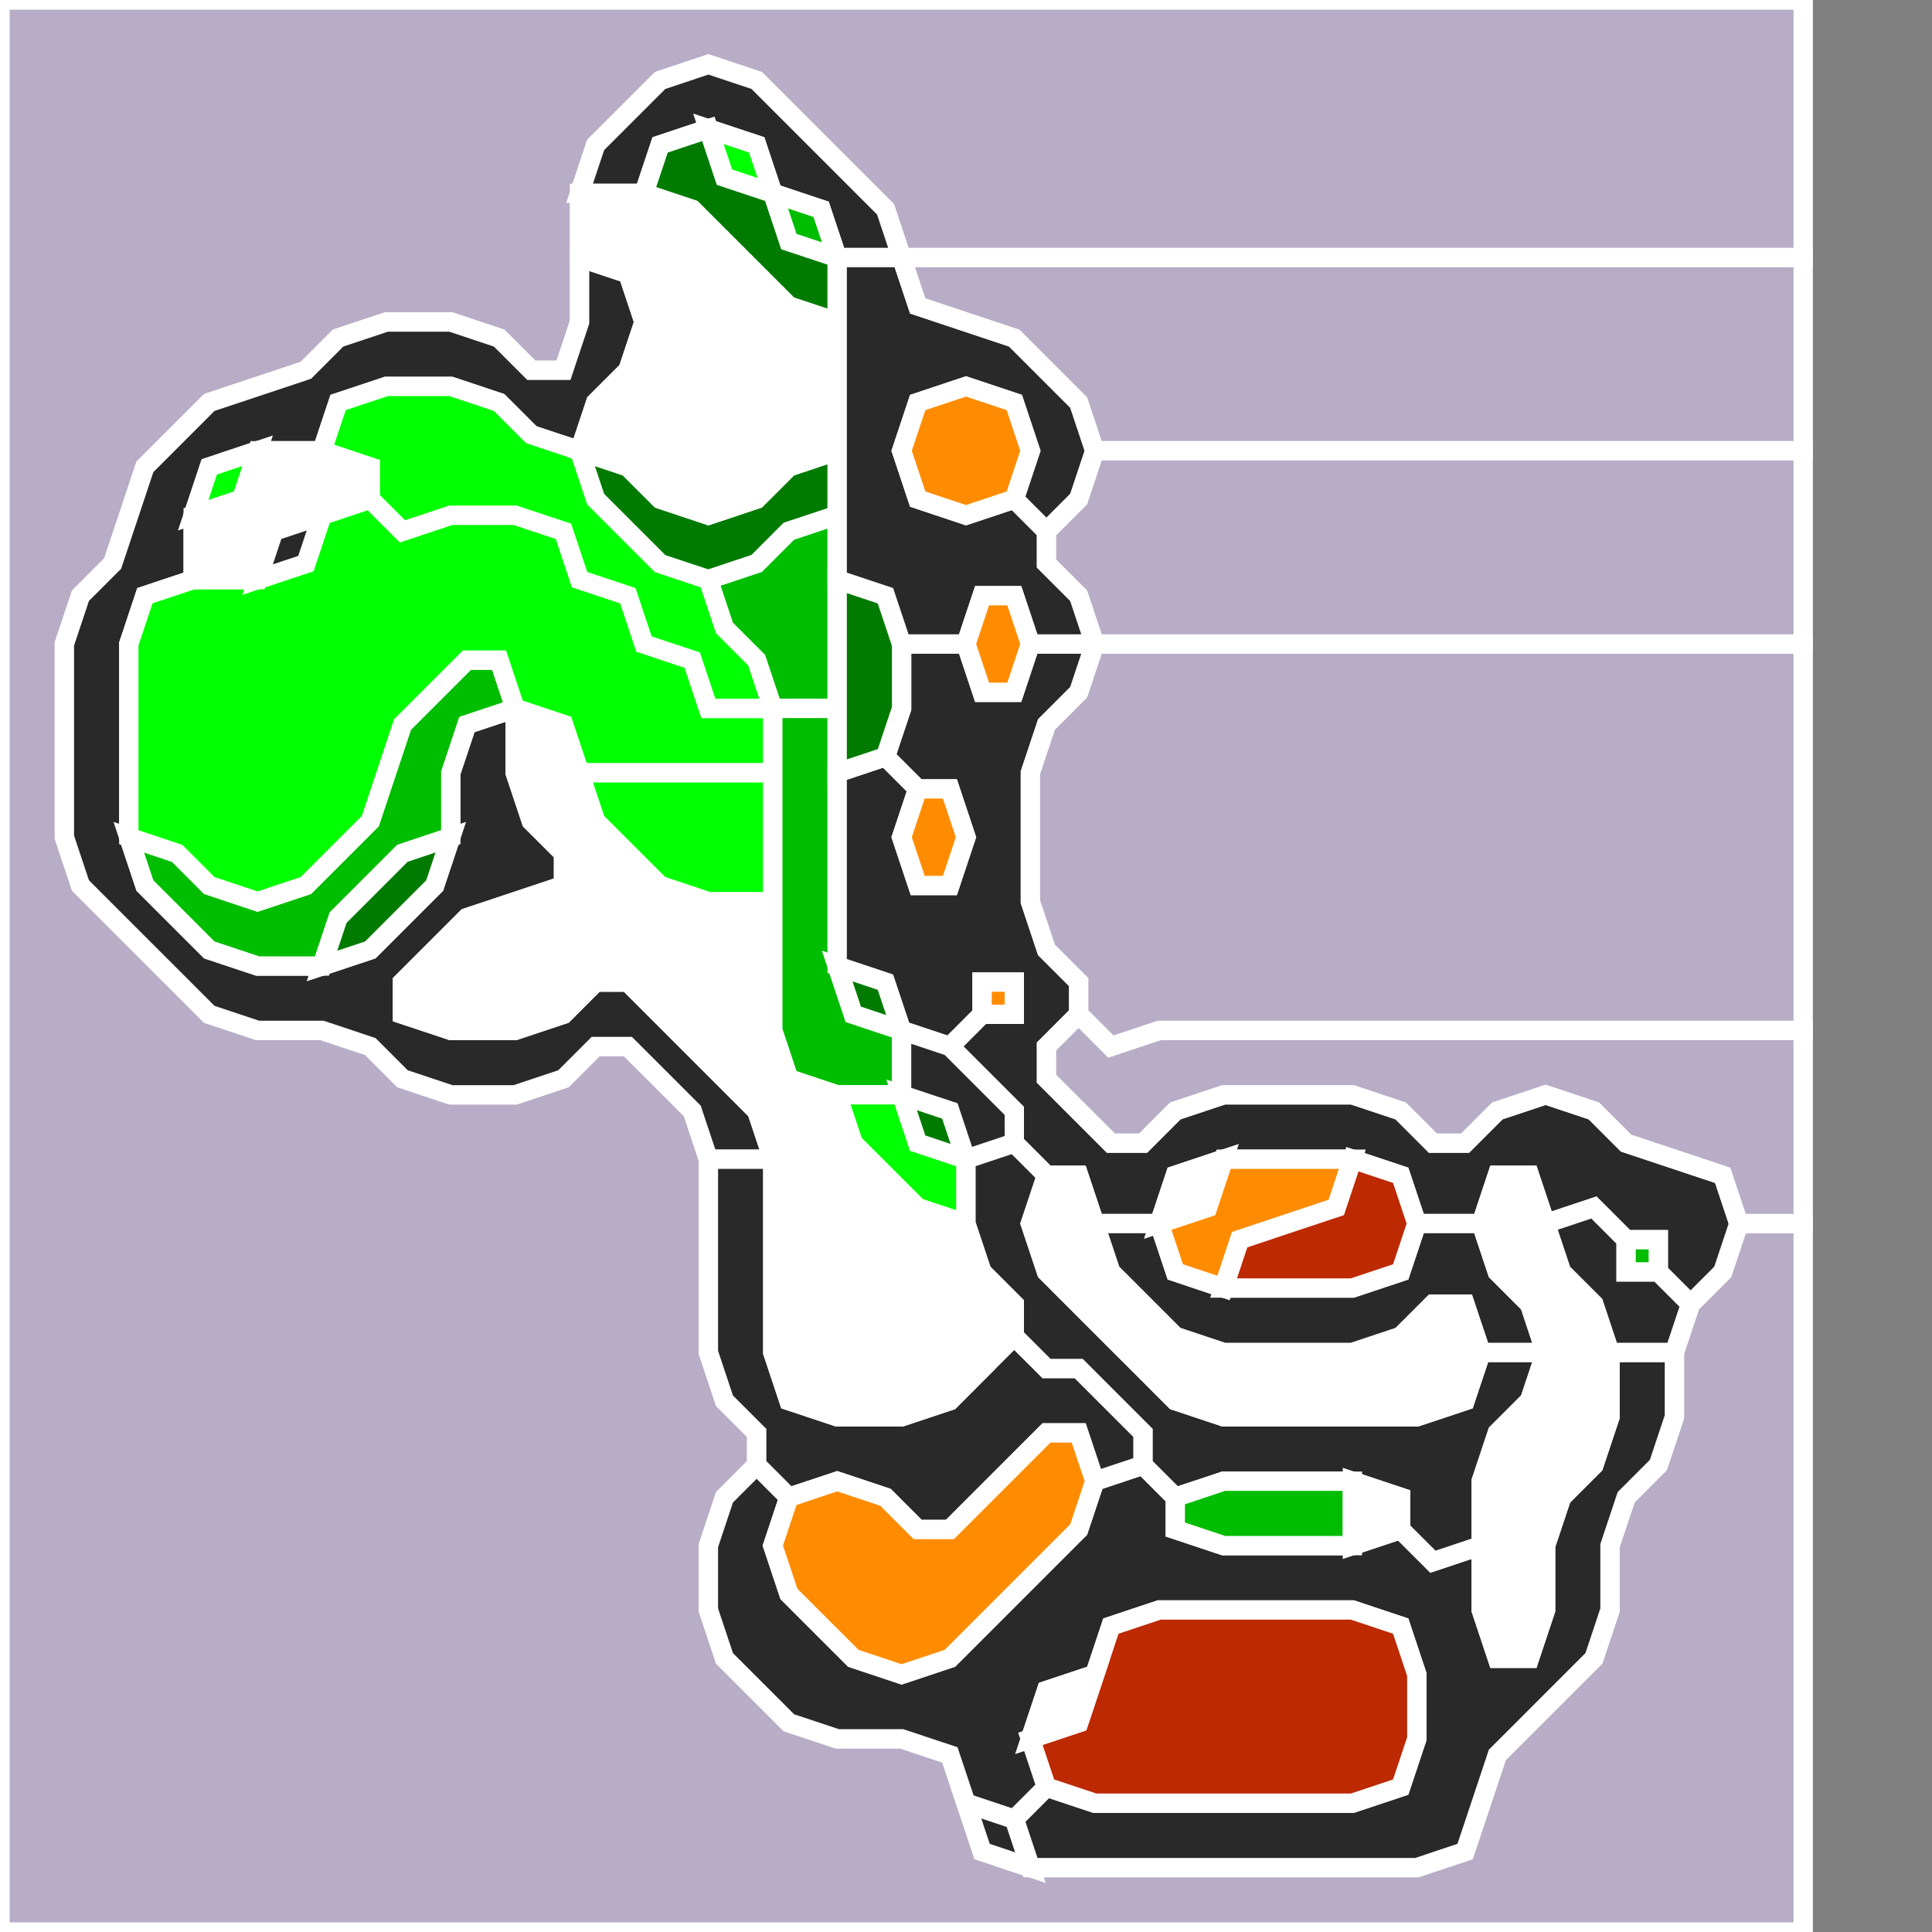 <?xml version="1.0" standalone="no" ?>
<!DOCTYPE svg PUBLIC "-//W3C//DTD SVG 1.1//EN" "http://www.w3.org/Graphics/SVG/1.1/DTD/svg11.dtd">
<svg width="100px" height="100px" xmlns="http://www.w3.org/2000/svg" version="1.1" >
	<rect width="100%" height="100%" fill="#808080" stroke="none"/>
	<path d="M0,100 1.667,100 3.333,100 5,100 6.667,100 8.333,100 10,100 11.667,100 13.333,100 15,100 16.667,100 18.333,100 20,100 21.667,100 23.333,100 25,100 26.667,100 28.333,100 30,100 31.667,100 33.333,100 35,100 36.667,100 38.333,100 40,100 41.667,100 43.333,100 45,100 46.667,100 48.333,100 50,100 51.667,100 53.333,100 55,100 56.667,100 58.333,100 60,100 61.667,100 63.333,100 65,100 66.667,100 68.333,100 70,100 71.667,100 73.333,100 75,100 76.667,100 78.333,100 80,100 81.667,100 83.333,100 85,100 86.667,100 88.333,100 90,100 91.667,100 93.333,100 93.333,98.333 93.333,96.667 93.333,95 93.333,93.333 93.333,91.667 93.333,90 93.333,88.333 93.333,86.667 93.333,85 93.333,83.333 93.333,81.667 93.333,80 93.333,78.333 93.333,76.667 93.333,75 93.333,73.333 93.333,71.667 93.333,70 93.333,68.333 93.333,66.667 93.333,65 93.333,63.333 90,63.333 89.167,65.833 87.5,67.5 86.667,70 86.667,73.333 85.833,75.833 84.167,77.5 83.333,80 83.333,83.333 82.5,85.833 80.833,87.5 79.167,89.167 77.5,90.833 76.667,93.333 75.833,95.833 73.333,96.667 70,96.667 66.667,96.667 63.333,96.667 60,96.667 56.667,96.667 53.333,96.667 50.833,95.833 50,93.333 49.167,90.833 46.667,90 43.333,90 40.833,89.167 39.167,87.5 37.5,85.833 36.667,83.333 36.667,80 37.5,77.5 39.167,75.833 39.167,74.167 37.5,72.5 36.667,70 36.667,66.667 36.667,63.333 36.667,60 35.833,57.5 34.167,55.833 32.5,54.167 30.833,54.167 29.167,55.833 26.667,56.667 23.333,56.667 20.833,55.833 19.167,54.167 16.667,53.333 13.333,53.333 10.833,52.5 9.167,50.833 7.5,49.167 5.833,47.5 4.167,45.833 3.333,43.333 3.333,40 3.333,36.667 3.333,33.333 4.167,30.833 5.833,29.167 6.667,26.667 7.5,24.167 9.167,22.5 10.833,20.833 13.333,20 15.833,19.167 17.5,17.5 20,16.667 23.333,16.667 25.833,17.5 27.5,19.167 29.167,19.167 30,16.667 30,13.333 30,10 30.833,7.5 32.5,5.833 34.167,4.167 36.667,3.333 39.167,4.167 40.833,5.833 42.5,7.5 44.167,9.167 45.833,10.833 46.667,13.333 50,13.333 53.333,13.333 56.667,13.333 60,13.333 63.333,13.333 66.667,13.333 70,13.333 73.333,13.333 76.667,13.333 80,13.333 83.333,13.333 86.667,13.333 90,13.333 93.333,13.333 93.333,11.667 93.333,10 93.333,8.333 93.333,6.667 93.333,5 93.333,3.333 93.333,1.667 93.333,0 91.667,0 90,0 88.333,0 86.667,0 85,0 83.333,0 81.667,0 80,0 78.333,0 76.667,0 75,0 73.333,0 71.667,0 70,0 68.333,0 66.667,0 65,0 63.333,0 61.667,0 60,0 58.333,0 56.667,0 55,0 53.333,0 51.667,0 50,0 48.333,0 46.667,0 45,0 43.333,0 41.667,0 40,0 38.333,0 36.667,0 35,0 33.333,0 31.667,0 30,0 28.333,0 26.667,0 25,0 23.333,0 21.667,0 20,0 18.333,0 16.667,0 15,0 13.333,0 11.667,0 10,0 8.333,0 6.667,0 5,0 3.333,0 1.667,0 0,0 0,1.667 0,3.333 0,5 0,6.667 0,8.333 0,10 0,11.667 0,13.333 0,15 0,16.667 0,18.333 0,20 0,21.667 0,23.333 0,25 0,26.667 0,28.333 0,30 0,31.667 0,33.333 0,35 0,36.667 0,38.333 0,40 0,41.667 0,43.333 0,45 0,46.667 0,48.333 0,50 0,51.667 0,53.333 0,55 0,56.667 0,58.333 0,60 0,61.667 0,63.333 0,65 0,66.667 0,68.333 0,70 0,71.667 0,73.333 0,75 0,76.667 0,78.333 0,80 0,81.667 0,83.333 0,85 0,86.667 0,88.333 0,90 0,91.667 0,93.333 0,95 0,96.667 0,98.333 z " fill-rule="evenodd" fill="rgb(184,173,199)" stroke-width="1" stroke="rgb(255,255,255)" />
	<path d="M3.333,43.333 4.167,45.833 5.833,47.5 7.5,49.167 9.167,50.833 10.833,52.5 13.333,53.333 16.667,53.333 19.167,54.167 20.833,55.833 23.333,56.667 26.667,56.667 29.167,55.833 30.833,54.167 32.5,54.167 34.167,55.833 35.833,57.5 36.667,60 40,60 39.167,57.5 37.5,55.833 35.833,54.167 34.167,52.5 32.5,50.833 30.833,50.833 29.167,52.5 26.667,53.333 23.333,53.333 20.833,52.5 20.833,50.833 22.5,49.167 24.167,47.5 26.667,46.667 29.167,45.833 29.167,44.167 27.5,42.5 26.667,40 26.667,36.667 24.167,37.5 23.333,40 23.333,43.333 22.5,45.833 20.833,47.5 19.167,49.167 16.667,50 13.333,50 10.833,49.167 9.167,47.5 7.5,45.833 6.667,43.333 6.667,40 6.667,36.667 6.667,33.333 7.5,30.833 10,30 10,26.667 10.833,24.167 13.333,23.333 16.667,23.333 17.5,20.833 20,20 23.333,20 25.833,20.833 27.5,22.5 30,23.333 30.833,20.833 32.5,19.167 33.333,16.667 32.5,14.167 30,13.333 30,16.667 29.167,19.167 27.5,19.167 25.833,17.5 23.333,16.667 20,16.667 17.5,17.5 15.833,19.167 13.333,20 10.833,20.833 9.167,22.5 7.5,24.167 6.667,26.667 5.833,29.167 4.167,30.833 3.333,33.333 3.333,36.667 3.333,40 z " fill-rule="evenodd" fill="rgb(41,41,41)" stroke-width="1" stroke="rgb(255,255,255)" />
	<path d="M6.667,43.333 7.5,45.833 9.167,47.5 10.833,49.167 13.333,50 16.667,50 17.5,47.5 19.167,45.833 20.833,44.167 23.333,43.333 23.333,40 24.167,37.5 26.667,36.667 25.833,34.167 24.167,34.167 22.5,35.833 20.833,37.5 20,40 19.167,42.5 17.5,44.167 15.833,45.833 13.333,46.667 10.833,45.833 9.167,44.167 z " fill-rule="evenodd" fill="rgb(0,189,0)" stroke-width="1" stroke="rgb(255,255,255)" />
	<path d="M6.667,43.333 9.167,44.167 10.833,45.833 13.333,46.667 15.833,45.833 17.5,44.167 19.167,42.5 20,40 20.833,37.5 22.5,35.833 24.167,34.167 25.833,34.167 26.667,36.667 29.167,37.5 30,40 33.333,40 36.667,40 40,40 40,36.667 36.667,36.667 35.833,34.167 33.333,33.333 32.5,30.833 30,30 29.167,27.5 26.667,26.667 23.333,26.667 20.833,27.5 19.167,25.833 16.667,26.667 15.833,29.167 13.333,30 10,30 7.5,30.833 6.667,33.333 6.667,36.667 6.667,40 z " fill-rule="evenodd" fill="rgb(0,255,0)" stroke-width="1" stroke="rgb(255,255,255)" />
	<path d="M10,30 13.333,30 14.167,27.5 16.667,26.667 19.167,25.833 19.167,24.167 16.667,23.333 13.333,23.333 12.5,25.833 10,26.667 z " fill-rule="evenodd" fill="rgb(255,255,255)" stroke-width="1" stroke="rgb(255,255,255)" />
	<path d="M10,26.667 12.5,25.833 13.333,23.333 10.833,24.167 z " fill-rule="evenodd" fill="rgb(0,255,0)" stroke-width="1" stroke="rgb(255,255,255)" />
	<path d="M13.333,30 15.833,29.167 16.667,26.667 14.167,27.5 z " fill-rule="evenodd" fill="rgb(41,41,41)" stroke-width="1" stroke="rgb(255,255,255)" />
	<path d="M16.667,50 19.167,49.167 20.833,47.5 22.5,45.833 23.333,43.333 20.833,44.167 19.167,45.833 17.5,47.5 z " fill-rule="evenodd" fill="rgb(0,123,0)" stroke-width="1" stroke="rgb(255,255,255)" />
	<path d="M16.667,23.333 19.167,24.167 19.167,25.833 20.833,27.5 23.333,26.667 26.667,26.667 29.167,27.5 30,30 32.5,30.833 33.333,33.333 35.833,34.167 36.667,36.667 40,36.667 39.167,34.167 37.5,32.5 36.667,30 34.167,29.167 32.5,27.5 30.833,25.833 30,23.333 27.5,22.5 25.833,20.833 23.333,20 20,20 17.5,20.833 z " fill-rule="evenodd" fill="rgb(0,255,0)" stroke-width="1" stroke="rgb(255,255,255)" />
	<path d="M20.833,52.5 23.333,53.333 26.667,53.333 29.167,52.5 30.833,50.833 32.5,50.833 34.167,52.5 35.833,54.167 37.5,55.833 39.167,57.5 40,60 42.5,60.833 43.333,63.333 45.833,64.167 46.667,66.667 49.167,67.5 49.167,69.167 50.833,70.833 52.5,69.167 52.5,67.5 50.833,65.833 50,63.333 47.5,62.5 45.833,60.833 44.167,59.167 43.333,56.667 40.833,55.833 40,53.333 40,50 36.667,50 34.167,49.167 32.5,47.5 30.833,47.5 29.167,45.833 26.667,46.667 24.167,47.5 22.5,49.167 20.833,50.833 z " fill-rule="evenodd" fill="rgb(255,255,255)" stroke-width="1" stroke="rgb(255,255,255)" />
	<path d="M26.667,40 27.5,42.5 29.167,44.167 29.167,45.833 30.833,47.5 32.5,47.5 34.167,49.167 36.667,50 40,50 40,46.667 36.667,46.667 34.167,45.833 32.5,44.167 30.833,42.5 30,40 29.167,37.5 26.667,36.667 z " fill-rule="evenodd" fill="rgb(255,255,255)" stroke-width="1" stroke="rgb(255,255,255)" />
	<path d="M30,40 30.833,42.5 32.5,44.167 34.167,45.833 36.667,46.667 40,46.667 40,43.333 40,40 36.667,40 33.333,40 z " fill-rule="evenodd" fill="rgb(0,255,0)" stroke-width="1" stroke="rgb(255,255,255)" />
	<path d="M30,23.333 30.833,25.833 32.5,27.5 34.167,29.167 36.667,30 39.167,29.167 40.833,27.5 43.333,26.667 43.333,23.333 40.833,24.167 39.167,25.833 36.667,26.667 34.167,25.833 32.5,24.167 z " fill-rule="evenodd" fill="rgb(0,123,0)" stroke-width="1" stroke="rgb(255,255,255)" />
	<path d="M30,23.333 32.5,24.167 34.167,25.833 36.667,26.667 39.167,25.833 40.833,24.167 43.333,23.333 43.333,20 40,20 39.167,17.5 36.667,16.667 33.333,16.667 32.5,19.167 30.833,20.833 z " fill-rule="evenodd" fill="rgb(255,255,255)" stroke-width="1" stroke="rgb(255,255,255)" />
	<path d="M30,13.333 32.5,14.167 33.333,16.667 36.667,16.667 39.167,17.5 40,20 43.333,20 43.333,16.667 40.833,15.833 39.167,14.167 37.5,12.5 35.833,10.833 33.333,10 30,10 z " fill-rule="evenodd" fill="rgb(255,255,255)" stroke-width="1" stroke="rgb(255,255,255)" />
	<path d="M30,10 33.333,10 34.167,7.5 36.667,6.667 39.167,7.5 40,10 42.5,10.833 43.333,13.333 46.667,13.333 45.833,10.833 44.167,9.167 42.5,7.5 40.833,5.833 39.167,4.167 36.667,3.333 34.167,4.167 32.5,5.833 30.833,7.5 z " fill-rule="evenodd" fill="rgb(41,41,41)" stroke-width="1" stroke="rgb(255,255,255)" />
	<path d="M33.333,10 35.833,10.833 37.5,12.5 39.167,14.167 40.833,15.833 43.333,16.667 43.333,13.333 40.833,12.5 40,10 37.5,9.167 36.667,6.667 34.167,7.5 z " fill-rule="evenodd" fill="rgb(0,123,0)" stroke-width="1" stroke="rgb(255,255,255)" />
	<path d="M36.667,83.333 37.5,85.833 39.167,87.5 40.833,89.167 43.333,90 46.667,90 49.167,90.833 50,93.333 52.5,94.167 54.167,92.5 53.333,90 54.167,87.5 56.667,86.667 57.5,84.167 60,83.333 63.333,83.333 66.667,83.333 70,83.333 72.5,84.167 73.333,86.667 73.333,90 72.5,92.5 70,93.333 66.667,93.333 63.333,93.333 60,93.333 56.667,93.333 54.167,92.5 52.5,94.167 53.333,96.667 56.667,96.667 60,96.667 63.333,96.667 66.667,96.667 70,96.667 73.333,96.667 75.833,95.833 76.667,93.333 77.5,90.833 79.167,89.167 80.833,87.5 82.5,85.833 83.333,83.333 83.333,80 84.167,77.5 85.833,75.833 86.667,73.333 86.667,70 83.333,70 83.333,73.333 82.5,75.833 80.833,77.5 80,80 80,83.333 79.167,85.833 77.5,85.833 76.667,83.333 76.667,80 74.167,80.833 72.5,79.167 70,80 66.667,80 63.333,80 60.833,79.167 60.833,77.5 59.167,75.833 56.667,76.667 55.833,79.167 54.167,80.833 52.5,82.5 50.833,84.167 49.167,85.833 46.667,86.667 44.167,85.833 42.5,84.167 40.833,82.5 40,80 40.833,77.5 39.167,75.833 37.5,77.5 36.667,80 z " fill-rule="evenodd" fill="rgb(41,41,41)" stroke-width="1" stroke="rgb(255,255,255)" />
	<path d="M36.667,70 37.5,72.5 39.167,74.167 39.167,75.833 40.833,77.5 43.333,76.667 45.833,77.5 47.5,79.167 49.167,79.167 50.833,77.5 52.5,75.833 54.167,74.167 55.833,74.167 56.667,76.667 59.167,75.833 59.167,74.167 57.5,72.5 55.833,70.833 54.167,70.833 52.5,69.167 50.833,70.833 49.167,72.5 46.667,73.333 43.333,73.333 40.833,72.5 40,70 40,66.667 40,63.333 40,60 36.667,60 36.667,63.333 36.667,66.667 z " fill-rule="evenodd" fill="rgb(41,41,41)" stroke-width="1" stroke="rgb(255,255,255)" />
	<path d="M36.667,30 37.5,32.5 39.167,34.167 40,36.667 43.333,36.667 43.333,33.333 43.333,30 43.333,26.667 40.833,27.5 39.167,29.167 z " fill-rule="evenodd" fill="rgb(0,189,0)" stroke-width="1" stroke="rgb(255,255,255)" />
	<path d="M36.667,6.667 37.5,9.167 40,10 39.167,7.5 z " fill-rule="evenodd" fill="rgb(0,255,0)" stroke-width="1" stroke="rgb(255,255,255)" />
	<path d="M40,80 40.833,82.5 42.5,84.167 44.167,85.833 46.667,86.667 49.167,85.833 50.833,84.167 52.5,82.5 54.167,80.833 55.833,79.167 56.667,76.667 55.833,74.167 54.167,74.167 52.5,75.833 50.833,77.5 49.167,79.167 47.5,79.167 45.833,77.5 43.333,76.667 40.833,77.5 z " fill-rule="evenodd" fill="rgb(255,140,0)" stroke-width="1" stroke="rgb(255,255,255)" />
	<path d="M40,70 40.833,72.5 43.333,73.333 46.667,73.333 49.167,72.5 50.833,70.833 49.167,69.167 49.167,67.5 46.667,66.667 45.833,64.167 43.333,63.333 42.5,60.833 40,60 40,63.333 40,66.667 z " fill-rule="evenodd" fill="rgb(255,255,255)" stroke-width="1" stroke="rgb(255,255,255)" />
	<path d="M40,53.333 40.833,55.833 43.333,56.667 46.667,56.667 46.667,53.333 44.167,52.5 43.333,50 43.333,46.667 43.333,43.333 43.333,40 43.333,36.667 40,36.667 40,40 40,43.333 40,46.667 40,50 z " fill-rule="evenodd" fill="rgb(0,189,0)" stroke-width="1" stroke="rgb(255,255,255)" />
	<path d="M40,10 40.833,12.5 43.333,13.333 42.5,10.833 z " fill-rule="evenodd" fill="rgb(0,189,0)" stroke-width="1" stroke="rgb(255,255,255)" />
	<path d="M43.333,56.667 44.167,59.167 45.833,60.833 47.5,62.5 50,63.333 50,60 47.5,59.167 46.667,56.667 z " fill-rule="evenodd" fill="rgb(0,255,0)" stroke-width="1" stroke="rgb(255,255,255)" />
	<path d="M43.333,50 44.167,52.5 46.667,53.333 45.833,50.833 z " fill-rule="evenodd" fill="rgb(0,123,0)" stroke-width="1" stroke="rgb(255,255,255)" />
	<path d="M43.333,50 45.833,50.833 46.667,53.333 49.167,54.167 50.833,52.5 50.833,50.833 52.5,50.833 52.5,52.5 50.833,52.5 49.167,54.167 50.833,55.833 52.5,57.5 52.5,59.167 54.167,60.833 55.833,60.833 56.667,63.333 60,63.333 60.833,60.833 63.333,60 66.667,60 70,60 72.5,60.833 73.333,63.333 76.667,63.333 77.5,60.833 79.167,60.833 80,63.333 82.5,62.5 84.167,64.167 85.833,64.167 85.833,65.833 87.5,67.5 89.167,65.833 90,63.333 89.167,60.833 86.667,60 84.167,59.167 82.5,57.5 80,56.667 77.5,57.5 75.833,59.167 74.167,59.167 72.5,57.5 70,56.667 66.667,56.667 63.333,56.667 60.833,57.5 59.167,59.167 57.5,59.167 55.833,57.5 54.167,55.833 54.167,54.167 55.833,52.5 55.833,50.833 54.167,49.167 53.333,46.667 53.333,43.333 53.333,40 54.167,37.5 55.833,35.833 56.667,33.333 53.333,33.333 52.5,35.833 50.833,35.833 50,33.333 46.667,33.333 46.667,36.667 45.833,39.167 47.5,40.833 49.167,40.833 50,43.333 49.167,45.833 47.5,45.833 46.667,43.333 47.5,40.833 45.833,39.167 43.333,40 43.333,43.333 43.333,46.667 z " fill-rule="evenodd" fill="rgb(41,41,41)" stroke-width="1" stroke="rgb(255,255,255)" />
	<path d="M43.333,40 45.833,39.167 46.667,36.667 46.667,33.333 45.833,30.833 43.333,30 43.333,33.333 43.333,36.667 z " fill-rule="evenodd" fill="rgb(0,123,0)" stroke-width="1" stroke="rgb(255,255,255)" />
	<path d="M43.333,30 45.833,30.833 46.667,33.333 50,33.333 50.833,30.833 52.5,30.833 53.333,33.333 56.667,33.333 55.833,30.833 54.167,29.167 54.167,27.5 52.5,25.833 50,26.667 47.5,25.833 46.667,23.333 47.5,20.833 50,20 52.5,20.833 53.333,23.333 52.5,25.833 54.167,27.5 55.833,25.833 56.667,23.333 55.833,20.833 54.167,19.167 52.5,17.5 50,16.667 47.5,15.833 46.667,13.333 43.333,13.333 43.333,16.667 43.333,20 43.333,23.333 43.333,26.667 z " fill-rule="evenodd" fill="rgb(41,41,41)" stroke-width="1" stroke="rgb(255,255,255)" />
	<path d="M46.667,56.667 47.5,59.167 50,60 49.167,57.5 z " fill-rule="evenodd" fill="rgb(0,123,0)" stroke-width="1" stroke="rgb(255,255,255)" />
	<path d="M46.667,56.667 49.167,57.5 50,60 52.5,59.167 52.5,57.5 50.833,55.833 49.167,54.167 46.667,53.333 z " fill-rule="evenodd" fill="rgb(41,41,41)" stroke-width="1" stroke="rgb(255,255,255)" />
	<path d="M46.667,43.333 47.5,45.833 49.167,45.833 50,43.333 49.167,40.833 47.5,40.833 z " fill-rule="evenodd" fill="rgb(255,140,0)" stroke-width="1" stroke="rgb(255,255,255)" />
	<path d="M46.667,23.333 47.5,25.833 50,26.667 52.5,25.833 53.333,23.333 52.5,20.833 50,20 47.5,20.833 z " fill-rule="evenodd" fill="rgb(255,140,0)" stroke-width="1" stroke="rgb(255,255,255)" />
	<path d="M46.667,13.333 47.5,15.833 50,16.667 52.5,17.5 54.167,19.167 55.833,20.833 56.667,23.333 60,23.333 63.333,23.333 66.667,23.333 70,23.333 73.333,23.333 76.667,23.333 80,23.333 83.333,23.333 86.667,23.333 90,23.333 93.333,23.333 93.333,21.667 93.333,20 93.333,18.333 93.333,16.667 93.333,15 93.333,13.333 90,13.333 86.667,13.333 83.333,13.333 80,13.333 76.667,13.333 73.333,13.333 70,13.333 66.667,13.333 63.333,13.333 60,13.333 56.667,13.333 53.333,13.333 50,13.333 z " fill-rule="evenodd" fill="rgb(184,173,199)" stroke-width="1" stroke="rgb(255,255,255)" />
	<path d="M50,93.333 50.833,95.833 53.333,96.667 52.5,94.167 z " fill-rule="evenodd" fill="rgb(41,41,41)" stroke-width="1" stroke="rgb(255,255,255)" />
	<path d="M50,63.333 50.833,65.833 52.5,67.5 52.5,69.167 54.167,70.833 55.833,70.833 57.5,72.5 59.167,74.167 59.167,75.833 60.833,77.5 63.333,76.667 66.667,76.667 70,76.667 72.5,77.5 72.5,79.167 74.167,80.833 76.667,80 76.667,76.667 77.5,74.167 79.167,72.5 80,70 76.667,70 75.833,72.5 73.333,73.333 70,73.333 66.667,73.333 63.333,73.333 60.833,72.5 59.167,70.833 57.5,69.167 55.833,67.5 54.167,65.833 53.333,63.333 54.167,60.833 52.5,59.167 50,60 z " fill-rule="evenodd" fill="rgb(41,41,41)" stroke-width="1" stroke="rgb(255,255,255)" />
	<path d="M50.833,52.5 52.5,52.5 52.5,50.833 50.833,50.833 z " fill-rule="evenodd" fill="rgb(255,140,0)" stroke-width="1" stroke="rgb(255,255,255)" />
	<path d="M50,33.333 50.833,35.833 52.5,35.833 53.333,33.333 52.5,30.833 50.833,30.833 z " fill-rule="evenodd" fill="rgb(255,140,0)" stroke-width="1" stroke="rgb(255,255,255)" />
	<path d="M53.333,90 54.167,92.5 56.667,93.333 60,93.333 63.333,93.333 66.667,93.333 70,93.333 72.5,92.5 73.333,90 73.333,86.667 72.5,84.167 70,83.333 66.667,83.333 63.333,83.333 60,83.333 57.5,84.167 56.667,86.667 55.833,89.167 z " fill-rule="evenodd" fill="rgb(189,41,0)" stroke-width="1" stroke="rgb(255,255,255)" />
	<path d="M53.333,90 55.833,89.167 56.667,86.667 54.167,87.5 z " fill-rule="evenodd" fill="rgb(255,255,255)" stroke-width="1" stroke="rgb(255,255,255)" />
	<path d="M53.333,63.333 54.167,65.833 55.833,67.5 57.5,69.167 59.167,70.833 60.833,72.5 63.333,73.333 66.667,73.333 70,73.333 73.333,73.333 75.833,72.5 76.667,70 75.833,67.5 74.167,67.5 72.5,69.167 70,70 66.667,70 63.333,70 60.833,69.167 59.167,67.5 57.5,65.833 56.667,63.333 55.833,60.833 54.167,60.833 z " fill-rule="evenodd" fill="rgb(255,255,255)" stroke-width="1" stroke="rgb(255,255,255)" />
	<path d="M54.167,55.833 55.833,57.5 57.5,59.167 59.167,59.167 60.833,57.5 63.333,56.667 66.667,56.667 70,56.667 72.5,57.5 74.167,59.167 75.833,59.167 77.5,57.5 80,56.667 82.5,57.5 84.167,59.167 86.667,60 89.167,60.833 90,63.333 93.333,63.333 93.333,61.667 93.333,60 93.333,58.333 93.333,56.667 93.333,55 93.333,53.333 90,53.333 86.667,53.333 83.333,53.333 80,53.333 76.667,53.333 73.333,53.333 70,53.333 66.667,53.333 63.333,53.333 60,53.333 57.5,54.167 55.833,52.5 54.167,54.167 z " fill-rule="evenodd" fill="rgb(184,173,199)" stroke-width="1" stroke="rgb(255,255,255)" />
	<path d="M53.333,46.667 54.167,49.167 55.833,50.833 55.833,52.5 57.5,54.167 60,53.333 63.333,53.333 66.667,53.333 70,53.333 73.333,53.333 76.667,53.333 80,53.333 83.333,53.333 86.667,53.333 90,53.333 93.333,53.333 93.333,51.667 93.333,50 93.333,48.333 93.333,46.667 93.333,45 93.333,43.333 93.333,41.667 93.333,40 93.333,38.333 93.333,36.667 93.333,35 93.333,33.333 90,33.333 86.667,33.333 83.333,33.333 80,33.333 76.667,33.333 73.333,33.333 70,33.333 66.667,33.333 63.333,33.333 60,33.333 56.667,33.333 55.833,35.833 54.167,37.5 53.333,40 53.333,43.333 z " fill-rule="evenodd" fill="rgb(184,173,199)" stroke-width="1" stroke="rgb(255,255,255)" />
	<path d="M54.167,29.167 55.833,30.833 56.667,33.333 60,33.333 63.333,33.333 66.667,33.333 70,33.333 73.333,33.333 76.667,33.333 80,33.333 83.333,33.333 86.667,33.333 90,33.333 93.333,33.333 93.333,31.667 93.333,30 93.333,28.333 93.333,26.667 93.333,25 93.333,23.333 90,23.333 86.667,23.333 83.333,23.333 80,23.333 76.667,23.333 73.333,23.333 70,23.333 66.667,23.333 63.333,23.333 60,23.333 56.667,23.333 55.833,25.833 54.167,27.5 z " fill-rule="evenodd" fill="rgb(184,173,199)" stroke-width="1" stroke="rgb(255,255,255)" />
	<path d="M56.667,63.333 57.5,65.833 59.167,67.5 60.833,69.167 63.333,70 66.667,70 70,70 72.5,69.167 74.167,67.5 75.833,67.5 76.667,70 80,70 79.167,67.5 77.5,65.833 76.667,63.333 73.333,63.333 72.5,65.833 70,66.667 66.667,66.667 63.333,66.667 60.833,65.833 60,63.333 z " fill-rule="evenodd" fill="rgb(41,41,41)" stroke-width="1" stroke="rgb(255,255,255)" />
	<path d="M60.833,79.167 63.333,80 66.667,80 70,80 70,76.667 66.667,76.667 63.333,76.667 60.833,77.5 z " fill-rule="evenodd" fill="rgb(0,189,0)" stroke-width="1" stroke="rgb(255,255,255)" />
	<path d="M60,63.333 60.833,65.833 63.333,66.667 64.167,64.167 66.667,63.333 69.167,62.5 70,60 66.667,60 63.333,60 62.5,62.5 z " fill-rule="evenodd" fill="rgb(255,140,0)" stroke-width="1" stroke="rgb(255,255,255)" />
	<path d="M60,63.333 62.5,62.5 63.333,60 60.833,60.833 z " fill-rule="evenodd" fill="rgb(255,255,255)" stroke-width="1" stroke="rgb(255,255,255)" />
	<path d="M63.333,66.667 66.667,66.667 70,66.667 72.5,65.833 73.333,63.333 72.5,60.833 70,60 69.167,62.5 66.667,63.333 64.167,64.167 z " fill-rule="evenodd" fill="rgb(189,41,0)" stroke-width="1" stroke="rgb(255,255,255)" />
	<path d="M70,80 72.5,79.167 72.5,77.5 70,76.667 z " fill-rule="evenodd" fill="rgb(255,255,255)" stroke-width="1" stroke="rgb(255,255,255)" />
	<path d="M76.667,83.333 77.5,85.833 79.167,85.833 80,83.333 80,80 80.833,77.5 82.5,75.833 83.333,73.333 83.333,70 80,70 79.167,72.5 77.5,74.167 76.667,76.667 76.667,80 z " fill-rule="evenodd" fill="rgb(255,255,255)" stroke-width="1" stroke="rgb(255,255,255)" />
	<path d="M76.667,63.333 77.5,65.833 79.167,67.5 80,70 83.333,70 82.5,67.5 80.833,65.833 80,63.333 79.167,60.833 77.5,60.833 z " fill-rule="evenodd" fill="rgb(255,255,255)" stroke-width="1" stroke="rgb(255,255,255)" />
	<path d="M80,63.333 80.833,65.833 82.5,67.5 83.333,70 86.667,70 87.5,67.5 85.833,65.833 84.167,65.833 84.167,64.167 82.5,62.5 z " fill-rule="evenodd" fill="rgb(41,41,41)" stroke-width="1" stroke="rgb(255,255,255)" />
	<path d="M84.167,65.833 85.833,65.833 85.833,64.167 84.167,64.167 z " fill-rule="evenodd" fill="rgb(0,189,0)" stroke-width="1" stroke="rgb(255,255,255)" />
</svg>
